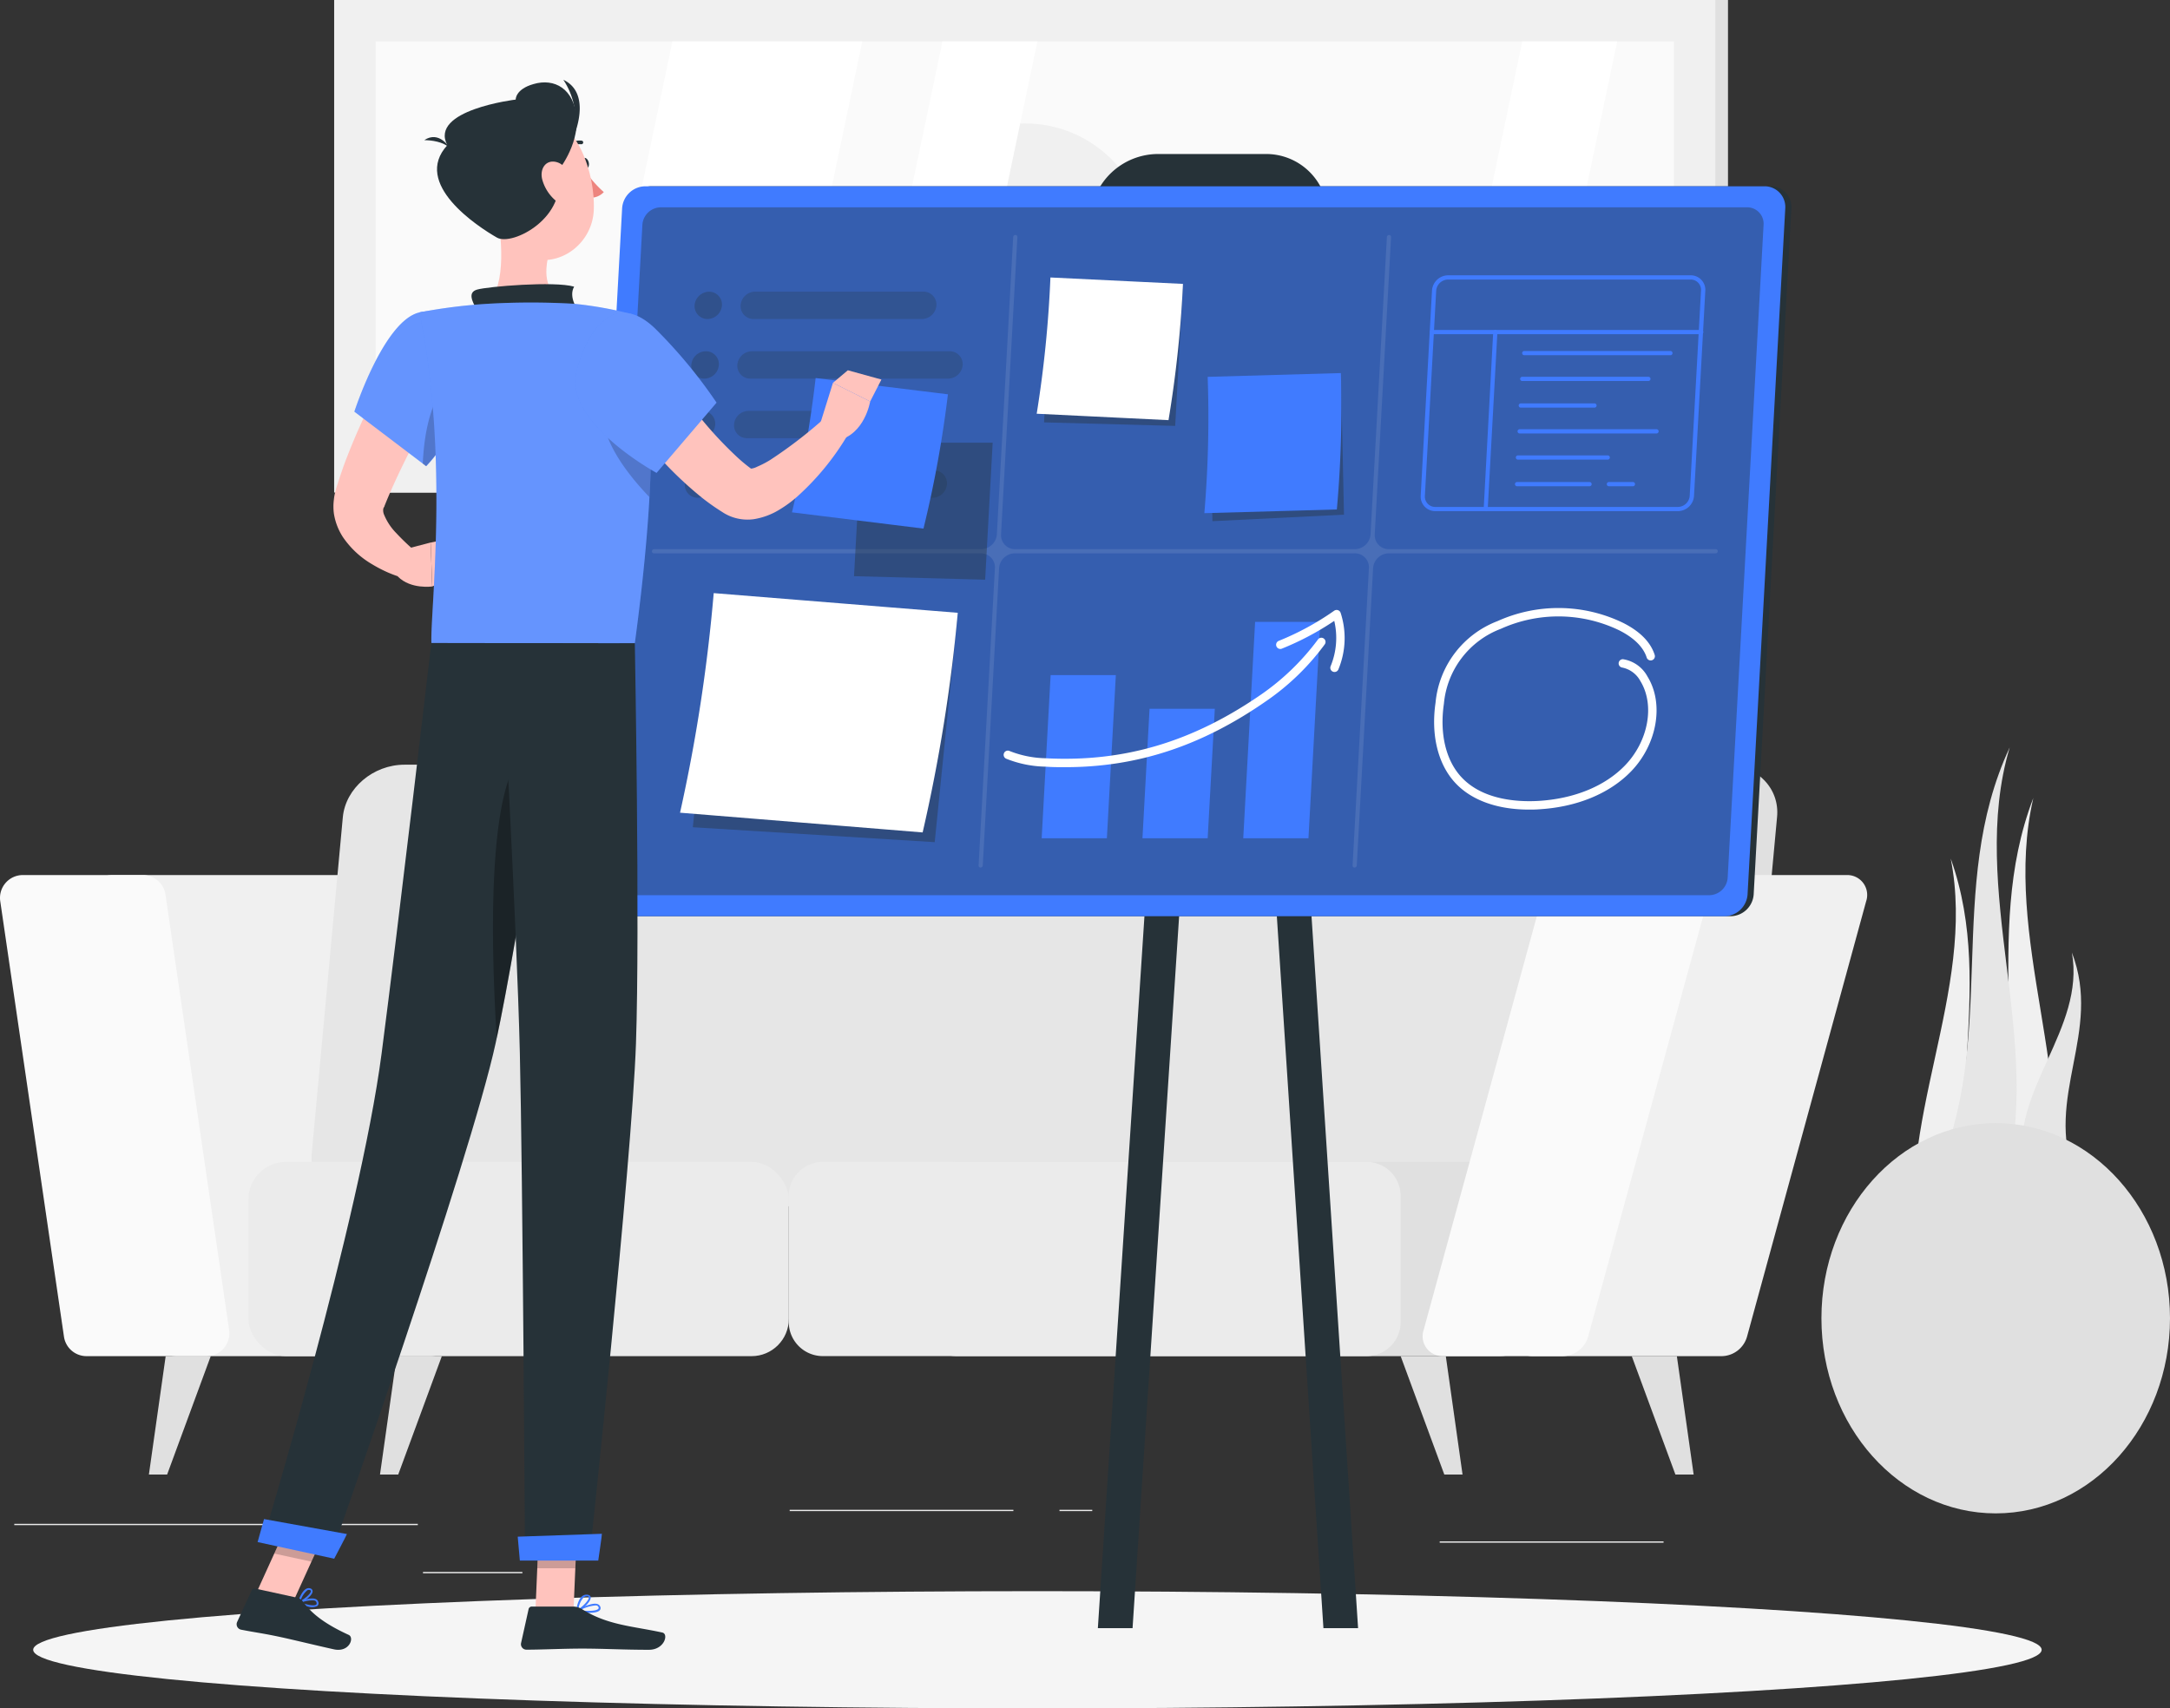 <svg id="Camada_1" data-name="Camada 1" xmlns="http://www.w3.org/2000/svg" viewBox="0 0 500 393.694"><rect x="0" y="0" width="500" height="393.694" fill="#333333" stroke="none"/><defs><style>.cls-1{fill:#ebebeb;}.cls-2{fill:#f0f0f0;}.cls-16,.cls-3{fill:#fafafa;}.cls-4{fill:#e0e0e0;}.cls-5{fill:#e6e6e6;}.cls-11,.cls-6{fill:#fff;}.cls-7{fill:#f5f5f5;}.cls-10,.cls-13,.cls-8{fill:#263238;}.cls-9{fill:#407bff;}.cls-10{opacity:0.4;}.cls-10,.cls-11,.cls-13,.cls-16,.cls-17,.cls-18{isolation:isolate;}.cls-11{opacity:0.1;}.cls-12,.cls-18{opacity:0.3;}.cls-13{opacity:0.8;}.cls-14{fill:#ffc3bd;}.cls-15{fill:#ed847e;}.cls-16,.cls-17{opacity:0.2;}</style></defs><title>project_i</title><rect class="cls-1" x="3.291" y="351.161" width="92.979" height="0.298"/><rect class="cls-1" x="97.463" y="362.248" width="22.902" height="0.298"/><rect class="cls-1" x="181.956" y="347.927" width="51.543" height="0.298"/><rect class="cls-1" x="244.121" y="347.927" width="7.554" height="0.298"/><rect class="cls-1" x="331.729" y="355.207" width="51.579" height="0.298"/><path class="cls-2" d="M99.253,378.286H40.608a5.263,5.263,0,0,1-5.203-4.511l-14.679-100.33a5.263,5.263,0,0,1,5.215-6.027H84.574a5.251,5.251,0,0,1,5.203,4.499l14.679,100.342a5.263,5.263,0,0,1-5.203,6.027Z" transform="translate(0 -65.768)"/><path class="cls-3" d="M47.59,378.286H19.939a5.251,5.251,0,0,1-5.203-4.511L.056,273.445a5.263,5.263,0,0,1,5.203-6.027H32.911a5.275,5.275,0,0,1,5.215,4.499l14.667,100.342A5.263,5.263,0,0,1,47.59,378.286Z" transform="translate(0 -65.768)"/><path class="cls-4" d="M397.546,241.987H112.535c-7.244,0-13.605,5.43-14.225,12.125l-7.16,77.464c-.621,6.695,4.774,12.125,11.934,12.125H388.07c7.244,0,13.605-5.43,14.225-12.125L409.456,254.112C410.148,247.417,404.79,241.987,397.546,241.987Z" transform="translate(0 -65.768)"/><path class="cls-5" d="M378.201,241.987H93.214c-7.244,0-13.605,5.43-14.225,12.125l-7.16,77.464c-.621,6.695,4.774,12.125,11.934,12.125H368.749c7.244,0,13.617-5.43,14.225-12.125l7.16-77.464C390.803,247.417,385.445,241.987,378.201,241.987Z" transform="translate(0 -65.768)"/><rect class="cls-1" x="57.245" y="267.766" width="124.509" height="44.753" rx="8.581"/><rect class="cls-4" x="212.448" y="267.766" width="140.99" height="44.753" rx="7.853"/><path class="cls-1" d="M189.594,267.754H314.878a7.853,7.853,0,0,1,7.853,7.853V304.654a7.853,7.853,0,0,1-7.853,7.853H189.594a7.853,7.853,0,0,1-7.853-7.853V275.606A7.853,7.853,0,0,1,189.594,267.754Z"/><path class="cls-2" d="M396.77,378.286H353.151a4.583,4.583,0,0,1-4.451-6.027l27.448-100.342a6.194,6.194,0,0,1,5.788-4.499H425.555a4.583,4.583,0,0,1,4.439,6.027l-27.448,100.33A6.17,6.17,0,0,1,396.77,378.286Z" transform="translate(0 -65.768)"/><path class="cls-3" d="M360.12,378.286H332.469a4.583,4.583,0,0,1-4.439-6.027L355.478,271.918a6.182,6.182,0,0,1,5.788-4.499h27.663a4.583,4.583,0,0,1,4.451,6.027l-27.448,100.33A6.194,6.194,0,0,1,360.12,378.286Z" transform="translate(0 -65.768)"/><polygon class="cls-4" points="336.992 339.8 332.791 339.8 322.731 312.518 333.137 312.518 336.992 339.8"/><polygon class="cls-4" points="390.242 339.8 386.041 339.8 375.981 312.518 386.375 312.518 390.242 339.8"/><polygon class="cls-4" points="87.557 339.8 91.758 339.8 101.807 312.518 91.412 312.518 87.557 339.8"/><polygon class="cls-4" points="34.307 339.8 38.508 339.8 48.557 312.518 38.174 312.518 34.307 339.8"/><rect class="cls-4" x="79.919" width="318.235" height="113.505"/><rect class="cls-2" x="76.996" width="318.235" height="113.505"/><rect class="cls-3" x="86.555" y="9.547" width="299.14" height="94.411"/><circle class="cls-2" cx="236.125" cy="56.747" r="28.308"/><polygon class="cls-6" points="135.103 103.958 154.937 9.547 198.688 9.547 178.865 103.958 135.103 103.958"/><polygon class="cls-6" points="197.327 103.958 217.162 9.547 239.037 9.547 219.214 103.958 197.327 103.958"/><polygon class="cls-6" points="330.918 103.958 350.752 9.547 372.627 9.547 352.805 103.958 330.918 103.958"/><path class="cls-2" d="M468.506,249.661c-7.423,32.222,10.741,65.423,3.306,97.597l-7.351-.31-7.351-.298C469.437,314.666,456.238,281.632,468.506,249.661Z" transform="translate(0 -65.768)"/><path class="cls-2" d="M449.471,263.612c6.086,30.766-13.438,61.532-7.351,92.298h14.715C445.843,325.132,460.462,294.378,449.471,263.612Z" transform="translate(0 -65.768)"/><path class="cls-5" d="M463.064,238.013c-9.738,32.807,8.354,68.215-1.384,101.022l-7.996-.752-7.996-.74C460.761,305.25,447.991,270.342,463.064,238.013Z" transform="translate(0 -65.768)"/><path class="cls-5" d="M477.397,285.284c3.139,17.734-14.321,31.685-11.23,49.431l5.967,1.086,5.967,1.086C470.94,318.425,484.486,303.746,477.397,285.284Z" transform="translate(0 -65.768)"/><ellipse class="cls-4" cx="459.842" cy="303.783" rx="40.158" ry="44.968"/><g id="freepik--Shadow--inject-113"><ellipse id="freepik--path--inject-113" class="cls-7" cx="239.037" cy="380.185" rx="231.39" ry="13.509"/></g><g id="freepik--Board--inject-113"><path class="cls-8" d="M398.715,276.906h-257.896a4.774,4.774,0,0,1-4.782-4.766q-0-.141.008-.282l8.712-158.115a5.418,5.418,0,0,1,5.335-5.048H407.988a4.774,4.774,0,0,1,4.782,4.766q0.0.141-.008.282l-8.688,158.115A5.394,5.394,0,0,1,398.715,276.906Z" transform="translate(0 -65.768)"/><path class="cls-8" d="M290.222,135.582H265.292a14.178,14.178,0,0,1-14.35-14.004q-.007-.547.029-1.093l.251-4.607a15.681,15.681,0,0,1,15.443-14.619h24.918a14.19,14.19,0,0,1,14.349,14.028q.006.534-.028,1.068l-.251,4.607A15.705,15.705,0,0,1,290.222,135.582Z" transform="translate(0 -65.768)"/><polygon class="cls-8" points="312.921 375.196 304.937 375.196 282.942 39.013 290.938 39.013 312.921 375.196"/><polygon class="cls-8" points="252.964 375.196 260.96 375.196 282.942 39.013 274.959 39.013 252.964 375.196"/><path class="cls-9" d="M397.343,276.906h-257.896a4.774,4.774,0,0,1-4.782-4.766q-0-.141.008-.282l8.676-158.115a5.418,5.418,0,0,1,5.335-5.048H406.58a4.774,4.774,0,0,1,4.782,4.766q0.0.141-.008.282l-8.688,158.115A5.394,5.394,0,0,1,397.343,276.906Z" transform="translate(0 -65.768)"/><path class="cls-10" d="M143.564,272.061a3.783,3.783,0,0,1-3.827-3.739q-.002-.148.008-.295l8.27-150.453a4.308,4.308,0,0,1,4.249-4.034H402.534a3.783,3.783,0,0,1,3.827,3.739q.002.148-.008.295l-8.27,150.453a4.308,4.308,0,0,1-4.26,4.034Z" transform="translate(0 -65.768)"/><path class="cls-11" d="M395.374,192.317H320.01a3.21,3.21,0,0,1-3.253-3.167q-.002-.129.007-.258l3.759-68.49a.465.465,0,0,0-.441-.489l-.013-0a.525.525,0,0,0-.513.489l-3.759,68.49a3.676,3.676,0,0,1-3.58,3.425H233.905a3.21,3.21,0,0,1-3.253-3.167q-.002-.129.007-.258l3.759-68.49a.465.465,0,0,0-.441-.489l-.013-0a.525.525,0,0,0-.513.489l-3.759,68.49a3.676,3.676,0,0,1-3.58,3.425H150.725a.513.513,0,0,0-.513.489.454.454,0,0,0,.429.477q.012.001.024.001h75.328a3.222,3.222,0,0,1,3.253,3.191q.001.123-.007.246l-3.759,68.478a.442.442,0,0,0,.454.489.525.525,0,0,0,.513-.489l3.759-68.478a3.664,3.664,0,0,1,3.58-3.437h78.276a3.222,3.222,0,0,1,3.353,3.437L311.656,265.199a.442.442,0,0,0,.454.489.525.525,0,0,0,.513-.489l3.759-68.478a3.664,3.664,0,0,1,3.58-3.437h75.328a.525.525,0,0,0,.513-.477.453.453,0,0,0-.416-.488Z" transform="translate(0 -65.768)"/><polygon class="cls-10" points="272.512 66.557 242.259 66.557 240.564 97.335 270.782 98.146 272.512 66.557"/><path class="cls-6" d="M269.242,162.589l-30.372-1.48a266.739,266.739,0,0,0,3.163-31.399l30.539,1.48A266.912,266.912,0,0,1,269.242,162.589Z" transform="translate(0 -65.768)"/><polygon class="cls-10" points="308.995 87.119 278.694 89.434 279.362 120.105 309.675 118.601 308.995 87.119"/><path class="cls-9" d="M308.028,183.176l-30.527.847a263.465,263.465,0,0,0,.764-31.411l30.695-.871A263.949,263.949,0,0,1,308.028,183.176Z" transform="translate(0 -65.768)"/><polygon class="cls-10" points="220.515 143.078 164.664 140.954 159.639 190.635 215.372 194.072 220.515 143.078"/><path class="cls-6" d="M212.591,257.597l-55.899-4.547a381.686,381.686,0,0,0,7.757-50.601l56.234,4.535A378.847,378.847,0,0,1,212.591,257.597Z" transform="translate(0 -65.768)"/><g class="cls-12"><path class="cls-8" d="M163.029,139.282h0a2.972,2.972,0,0,1-2.989-2.954q-.001-.098.005-.196h0a3.389,3.389,0,0,1,3.33-3.139h0a2.96,2.96,0,0,1,2.978,2.941q.001.105-.006.209h0A3.377,3.377,0,0,1,163.029,139.282Z" transform="translate(0 -65.768)"/><path class="cls-13" d="M212.376,139.282H173.626a2.96,2.96,0,0,1-2.978-2.942q-.001-.105.006-.209h0a3.365,3.365,0,0,1,3.318-3.151h38.81a2.972,2.972,0,0,1,2.989,2.954q.001.098-.005.196h0A3.389,3.389,0,0,1,212.376,139.282Z" transform="translate(0 -65.768)"/><path class="cls-8" d="M162.277,153.018h0a2.96,2.96,0,0,1-2.99-2.929q-.001-.111.006-.221h0a3.377,3.377,0,0,1,3.365-3.151h0a2.96,2.96,0,0,1,2.978,2.942q.001.105-.006.209h0A3.377,3.377,0,0,1,162.277,153.018Z" transform="translate(0 -65.768)"/><path class="cls-13" d="M218.486,153.018H172.874a2.972,2.972,0,0,1-2.989-2.954q-.001-.098.005-.196h0a3.389,3.389,0,0,1,3.33-3.151h45.612a2.972,2.972,0,0,1,2.989,2.954q.001.098-.005.196h0A3.389,3.389,0,0,1,218.486,153.018Z" transform="translate(0 -65.768)"/><path class="cls-8" d="M161.465,166.742h0a2.948,2.948,0,0,1-2.978-2.917q-.001-.111.006-.221h0a3.365,3.365,0,0,1,3.318-3.151h0a2.96,2.96,0,0,1,2.99,2.929q.001.111-.006.221h0A3.377,3.377,0,0,1,161.465,166.742Z" transform="translate(0 -65.768)"/><path class="cls-13" d="M194.32,166.742H172.11a2.948,2.948,0,0,1-2.978-2.917q-.001-.111.006-.221h0a3.365,3.365,0,0,1,3.318-3.151h22.209a2.948,2.948,0,0,1,2.978,2.917q.001.117-.007.234h0A3.365,3.365,0,0,1,194.32,166.742Z" transform="translate(0 -65.768)"/><path class="cls-13" d="M214.882,180.478H192.673a2.96,2.96,0,0,1-2.978-2.942q-.001-.105.006-.209h0a3.377,3.377,0,0,1,3.318-3.151h22.209a2.96,2.96,0,0,1,2.978,2.942q.001.105-.006.209h0A3.377,3.377,0,0,1,214.882,180.478Z" transform="translate(0 -65.768)"/><path class="cls-8" d="M160.761,180.478h0a2.96,2.96,0,0,1-2.978-2.942q-.001-.105.006-.209h0a3.377,3.377,0,0,1,3.318-3.151h0a2.96,2.96,0,0,1,2.978,2.942q.001.105-.006.209h0A3.377,3.377,0,0,1,160.761,180.478Z" transform="translate(0 -65.768)"/><path class="cls-13" d="M181.61,180.478H171.359a2.96,2.96,0,0,1-2.978-2.942q-.001-.105.006-.209h0a3.377,3.377,0,0,1,3.318-3.151h10.251a2.96,2.96,0,0,1,2.99,2.929q.001.111-.006.221h0A3.377,3.377,0,0,1,181.61,180.478Z" transform="translate(0 -65.768)"/></g><polygon class="cls-9" points="257.105 155.573 242.08 155.573 240.016 193.177 255.041 193.177 257.105 155.573"/><polygon class="cls-9" points="279.911 163.33 264.874 163.33 263.239 193.177 278.264 193.177 279.911 163.33"/><polygon class="cls-9" points="304.221 143.305 289.196 143.305 286.463 193.177 301.488 193.177 304.221 143.305"/><path class="cls-6" d="M245.434,242.56c-1.492,0-2.995,0-4.511-.119a25.551,25.551,0,0,1-9.094-1.838.979.979,0,0,1-.489-1.289.967.967,0,0,1,1.279-.482l.01.004a23.868,23.868,0,0,0,8.354,1.671c18.032.931,33.821-3.771,49.717-14.774a55.637,55.637,0,0,0,12.925-12.531.967.967,0,1,1,1.587,1.098,56.09,56.09,0,0,1-13.378,12.972C276.916,237.667,262.058,242.56,245.434,242.56Z" transform="translate(0 -65.768)"/><path class="cls-6" d="M307.491,220.625a.967.967,0,0,1-.895-1.337,17.078,17.078,0,0,0,.835-10.442,65.053,65.053,0,0,1-12.006,6.373.967.967,0,1,1-.781-1.768q.026-.012.053-.022a63.358,63.358,0,0,0,12.734-6.934.979.979,0,0,1,1.468.489,18.844,18.844,0,0,1-.513,13.044A.967.967,0,0,1,307.491,220.625Z" transform="translate(0 -65.768)"/><path class="cls-9" d="M386.626,183.558H330.727a3.353,3.353,0,0,1-3.385-3.322q-.001-.129.008-.258l2.602-47.259a3.759,3.759,0,0,1,3.7-3.509h55.911a3.353,3.353,0,0,1,3.373,3.334q.001.123-.008.246l-2.602,47.259A3.759,3.759,0,0,1,386.626,183.558Zm-52.975-53.369a2.769,2.769,0,0,0-2.733,2.602L328.316,180.049a2.387,2.387,0,0,0,2.227,2.537q.08.005.16.005h55.899a2.769,2.769,0,0,0,2.733-2.602l2.602-47.259a2.372,2.372,0,0,0-2.399-2.542Z" transform="translate(0 -65.768)"/><path class="cls-9" d="M391.913,142.779H329.855a.489.489,0,0,1,0-.967h62.057a.489.489,0,1,1,0,.967Z" transform="translate(0 -65.768)"/><path class="cls-9" d="M342.315,183.558h0a.489.489,0,0,1-.454-.513L344.057,142.266a.477.477,0,0,1,.499-.454l.014.001a.489.489,0,0,1,.454.513L342.792,183.116A.489.489,0,0,1,342.315,183.558Z" transform="translate(0 -65.768)"/><path class="cls-9" d="M384.812,147.624h-33.666a.489.489,0,0,1,0-.967H384.812a.489.489,0,1,1,0,.967Z" transform="translate(0 -65.768)"/><path class="cls-9" d="M379.74,153.567H350.824a.489.489,0,1,1,0-.967H379.74a.489.489,0,1,1,0,.967Z" transform="translate(0 -65.768)"/><path class="cls-9" d="M367.317,159.701h-16.827a.489.489,0,1,1,0-.967h16.827a.489.489,0,1,1,0,.967Z" transform="translate(0 -65.768)"/><path class="cls-9" d="M370.372,171.683H349.833a.489.489,0,1,1,0-.967h20.539a.489.489,0,1,1,0,.967Z" transform="translate(0 -65.768)"/><path class="cls-9" d="M366.326,177.817h-16.839a.489.489,0,0,1,0-.967h16.839a.489.489,0,0,1,0,.967Z" transform="translate(0 -65.768)"/><path class="cls-9" d="M376.172,177.817h-5.382a.489.489,0,1,1,0-.967h5.382a.489.489,0,1,1,0,.967Z" transform="translate(0 -65.768)"/><path class="cls-9" d="M381.685,165.656H350.155a.489.489,0,0,1,0-.979h31.53a.489.489,0,0,1,0,.979Z" transform="translate(0 -65.768)"/><path class="cls-6" d="M352.292,252.334c-7.304,0-13.283-2.16-16.994-6.17-3.974-4.284-5.621-11.027-4.523-18.498a22.329,22.329,0,0,1,14.261-18.76,34.155,34.155,0,0,1,28.916.382c3.926,1.969,6.385,4.463,7.316,7.411a.97.97,0,0,1-1.85.585c-.764-2.387-2.9-4.535-6.337-6.265a32.222,32.222,0,0,0-27.258-.346,20.431,20.431,0,0,0-13.128,17.281c-1.014,6.886.454,13.044,4.022,16.887,4.953,5.358,13.128,5.74,17.615,5.502,8.282-.465,15.395-3.353,20.049-8.139,5.442-5.609,6.97-13.987,3.58-19.5a6.11,6.11,0,0,0-4.189-3.103.967.967,0,0,1,.191-1.921,7.757,7.757,0,0,1,5.645,3.998c3.867,6.253,2.232,15.646-3.807,21.875-5,5.144-12.567,8.235-21.338,8.724C353.712,252.334,352.996,252.334,352.292,252.334Z" transform="translate(0 -65.768)"/></g><g id="freepik--Character--inject-113"><path class="cls-14" d="M104.563,151.3l-3.449,5.967-3.365,6.122c-2.22,4.093-4.344,8.223-6.277,12.364-.967,2.088-1.886,4.153-2.721,6.23l-.155.382v.084a.954.954,0,0,0-.107.167,3.151,3.151,0,0,0-.167.346,2.494,2.494,0,0,0,.143,1.337,13.283,13.283,0,0,0,2.876,4.356,51.317,51.317,0,0,0,4.666,4.416L93.202,199.036a29.238,29.238,0,0,1-3.855-1.36,31.746,31.746,0,0,1-3.58-1.862,20.813,20.813,0,0,1-6.731-6.242,13.915,13.915,0,0,1-2.1-5.442,12.316,12.316,0,0,1,0-3.246,9.796,9.796,0,0,1,.274-1.587l.191-.776.143-.477c.776-2.387,1.563-4.857,2.494-7.16,1.814-4.678,3.867-9.213,6.086-13.617,1.122-2.196,2.267-4.38,3.485-6.528s2.387-4.249,3.819-6.421Z" transform="translate(0 -65.768)"/><path class="cls-14" d="M92.963,192.425l6.265-1.635.358,10.12s-4.905.728-7.9-2.267Z" transform="translate(0 -65.768)"/><polygon class="cls-14" points="108.12 123.315 106.7 132.206 99.587 135.142 99.229 125.022 108.12 123.315"/><path class="cls-8" d="M134.017,103.587c.143.692.621,1.193,1.074,1.086s.716-.728.573-1.42-.621-1.193-1.074-1.086S133.921,102.895,134.017,103.587Z" transform="translate(0 -65.768)"/><path class="cls-15" d="M134.613,104.78a25.313,25.313,0,0,0,4.511,5.251,4.034,4.034,0,0,1-3.174,1.289Z" transform="translate(0 -65.768)"/><path class="cls-8" d="M130.735,100.257a.412.412,0,0,1-.286-.693l.011-.011a4.129,4.129,0,0,1,3.58-1.372.406.406,0,0,1,.336.465l-.002.012a.418.418,0,0,1-.477.346h0a3.294,3.294,0,0,0-2.781,1.11A.406.406,0,0,1,130.735,100.257Z" transform="translate(0 -65.768)"/><path class="cls-14" d="M114.314,113.325c1.265,6.421,2.518,18.176-1.969,22.448,0,0,1.754,6.504,13.665,6.504,13.128,0,6.265-6.504,6.265-6.504-7.16-1.707-6.97-7.005-5.716-11.994Z" transform="translate(0 -65.768)"/><path class="cls-8" d="M109.755,136.967c-.955-1.778-2.017-3.819.167-4.463,2.387-.704,17.83-2.005,22.365-.68-1.396,2.47.955,5.514.955,5.514Z" transform="translate(0 -65.768)"/><path class="cls-9" d="M70.933,435.976a2.84,2.84,0,0,0,2.184-.119.847.847,0,0,0,.203-.967.967.967,0,0,0-.537-.609c-1.193-.561-3.902.549-4.022.597a.191.191,0,0,0-.131.179.215.215,0,0,0,.119.191A10.942,10.942,0,0,0,70.933,435.976Zm1.42-1.396a1.251,1.251,0,0,1,.251.072.573.573,0,0,1,.31.358c.119.382,0,.489-.072.537-.465.394-2.22,0-3.449-.465A6.766,6.766,0,0,1,72.353,434.58Z" transform="translate(0 -65.768)"/><path class="cls-9" d="M68.797,435.272h.095c.991-.286,3.115-1.79,3.139-2.781a.68.68,0,0,0-.525-.68,1.122,1.122,0,0,0-.919.072c-1.193.609-1.921,3.031-1.945,3.139a.215.215,0,0,0,0,.203Zm2.482-3.103h.084c.263.095.263.215.263.275,0,.585-1.42,1.766-2.387,2.244a5.096,5.096,0,0,1,1.599-2.47A.74.74,0,0,1,71.279,432.169Z" transform="translate(0 -65.768)"/><path class="cls-9" d="M135.664,437.444c1.122,0,2.208-.155,2.578-.656a.8.8,0,0,0,0-.907,1.038,1.038,0,0,0-.656-.489c-1.456-.394-4.523,1.349-4.654,1.432a.191.191,0,0,0-.095.215.203.203,0,0,0,.155.167A16.025,16.025,0,0,0,135.664,437.444ZM137.048,435.749a1.456,1.456,0,0,1,.406,0,.609.609,0,0,1,.406.286c.143.263.095.394,0,.465-.406.561-2.626.573-4.249.346a9.332,9.332,0,0,1,3.437-1.098Z" transform="translate(0 -65.768)"/><path class="cls-9" d="M133.014,437.205h.084c1.062-.477,3.151-2.387,2.995-3.365,0-.239-.203-.525-.776-.585a1.587,1.587,0,0,0-1.193.358c-1.11.919-1.349,3.282-1.36,3.377a.251.251,0,0,0,.095.191A.203.203,0,0,0,133.014,437.205Zm2.136-3.58h.119c.382,0,.406.179.406.227.095.597-1.325,2.088-2.387,2.733a4.774,4.774,0,0,1,1.193-2.697,1.098,1.098,0,0,1,.728-.239Z" transform="translate(0 -65.768)"/><polygon class="cls-14" points="123.372 371.234 132.143 371.234 133.014 350.922 124.243 350.922 123.372 371.234"/><polygon class="cls-14" points="59.023 367.177 67.592 369.026 76.196 350.123 67.627 348.261 59.023 367.177"/><path class="cls-8" d="M68.379,433.935l-9.547-2.088a.764.764,0,0,0-.847.43L54.643,439.532a1.277,1.277,0,0,0,.919,1.79c3.377.668,5.048.823,9.285,1.742,2.602.561,8.485,1.993,12.077,2.781s4.774-2.685,3.437-3.318c-6.289-2.876-8.915-5.406-10.621-7.769A2.148,2.148,0,0,0,68.379,433.935Z" transform="translate(0 -65.768)"/><path class="cls-8" d="M132.083,435.988h-9.547a.752.752,0,0,0-.74.597l-1.73,7.793a1.265,1.265,0,0,0,1.253,1.551c3.461,0,8.449-.251,12.793-.251,5.072,0,9.452.275,15.407.275,3.58,0,4.607-3.64,3.091-3.974-6.85-1.492-12.459-1.659-18.379-5.311A4.106,4.106,0,0,0,132.083,435.988Z" transform="translate(0 -65.768)"/><path class="cls-9" d="M96.639,137.766c-8.211,1.886-14.989,22.866-14.989,22.866l16.565,12.567a36.089,36.089,0,0,0,8.748-16.207C109.731,146.001,105.041,135.833,96.639,137.766Z" transform="translate(0 -65.768)"/><path class="cls-16" d="M96.639,137.766c-8.211,1.886-14.989,22.866-14.989,22.866l16.565,12.567a36.089,36.089,0,0,0,8.748-16.207C109.731,146.001,105.041,135.833,96.639,137.766Z" transform="translate(0 -65.768)"/><path class="cls-17" d="M103.68,153.185c-4.463,4.416-5.967,12.459-6.265,19.453l.728.561a36.041,36.041,0,0,0,8.76-16.207c.167-.656.31-1.313.43-1.957Z" transform="translate(0 -65.768)"/><path class="cls-9" d="M145.76,138.208s9.332,10.538.513,75.782H99.408c-.322-7.16,4.201-42.318-2.745-76.235a122.755,122.755,0,0,1,15.705-1.981,173.361,173.361,0,0,1,19.93,0A87.717,87.717,0,0,1,145.76,138.208Z" transform="translate(0 -65.768)"/><path class="cls-16" d="M145.76,138.208s9.332,10.538.513,75.782H99.408c-.322-7.16,4.201-42.318-2.745-76.235a122.755,122.755,0,0,1,15.705-1.981,173.361,173.361,0,0,1,19.93,0A87.717,87.717,0,0,1,145.76,138.208Z" transform="translate(0 -65.768)"/><path class="cls-17" d="M149.853,158.15l-.179-.155-10.657,2.554c-.609,7.16,6.802,15.825,10.621,19.763A204.609,204.609,0,0,0,149.853,158.15Z" transform="translate(0 -65.768)"/><polygon class="cls-17" points="133.014 350.934 132.561 361.401 123.789 361.401 124.243 350.934 133.014 350.934"/><polygon class="cls-17" points="67.615 348.261 76.196 350.123 71.757 359.873 63.176 358.011 67.615 348.261"/><path class="cls-14" d="M110.65,106.809c2.244,8.414,3.139,13.438,8.354,16.934,7.793,5.263,17.507-.776,17.818-9.679.274-8.02-3.461-20.419-12.483-22.114a11.863,11.863,0,0,0-13.688,14.858Z" transform="translate(0 -65.768)"/><path class="cls-8" d="M114.504,120.522c3.58,2.041,16.6-4.774,13.927-15.156,0,0,4.965-5.967,4.404-12.555s-5.084-9.094-9.893-7.674c-4.237,1.193-4.117,3.58-4.117,3.58s-20.037,2.387-15.753,10.514C94.909,108.098,110.041,117.968,114.504,120.522Z" transform="translate(0 -65.768)"/><path class="cls-8" d="M103.633,99.876s-2.387-4.129-5.872-1.814C99.408,98.085,102.081,98.384,103.633,99.876Z" transform="translate(0 -65.768)"/><path class="cls-8" d="M132.191,97.19s4.368-9.858-2.387-13.032A16.851,16.851,0,0,1,132.191,97.19Z" transform="translate(0 -65.768)"/><path class="cls-14" d="M124.947,107.167a9.798,9.798,0,0,0,3.58,5.227c2.279,1.695,3.986,0,3.831-2.554-.155-2.327-1.516-5.967-4.034-6.695S124.29,104.637,124.947,107.167Z" transform="translate(0 -65.768)"/><path class="cls-8" d="M129.649,213.989s-9.953,66.986-15.419,92.048C108.263,333.486,76.172,424.471,76.172,424.471l-15.693-3.401S82.915,346.959,87.927,308.531C91.782,279.018,99.384,213.942,99.384,213.942Z" transform="translate(0 -65.768)"/><path class="cls-9" d="M79.931,419.28c.072,0-2.924,5.681-2.924,5.681L59.357,421.13l1.48-5.299Z" transform="translate(0 -65.768)"/><path class="cls-18" d="M123.36,237.858c-11.504,2.256-10.287,45.159-8.903,67.225,3.318-15.598,8.175-45.612,11.493-66.915A3.926,3.926,0,0,0,123.36,237.858Z" transform="translate(0 -65.768)"/><path class="cls-8" d="M146.273,213.989s1.193,65.554.263,92.286C145.545,334.082,135.795,425.14,135.795,425.14H120.973s-.537-89.434-1.193-116.739c-.716-29.835-4.308-94.411-4.308-94.411Z" transform="translate(0 -65.768)"/><polygon class="cls-10" points="228.726 102.013 198.473 102.013 196.778 132.779 226.995 133.59 228.726 102.013"/><path class="cls-9" d="M212.782,187.579,182.481,183.832a261.357,261.357,0,0,0,5.454-30.945l30.48,3.747A261.62,261.62,0,0,1,212.782,187.579Z" transform="translate(0 -65.768)"/><path class="cls-9" d="M138.683,419.22c.072,0-.835,6.17-.835,6.17H119.779l-.489-5.502Z" transform="translate(0 -65.768)"/><path class="cls-14" d="M150.08,146.204c1.349,2.1,2.888,4.463,4.428,6.635s3.127,4.392,4.774,6.504a89.077,89.077,0,0,0,10.454,11.66,36.669,36.669,0,0,0,2.816,2.387l.716.537a2.768,2.768,0,0,0-.418-.143h-.382a3.891,3.891,0,0,0,1.969-.454,22.268,22.268,0,0,0,3.019-1.563,104.807,104.807,0,0,0,12.65-9.738l5.12,4.129a60.47,60.47,0,0,1-11.481,13.999,27.139,27.139,0,0,1-4.093,3.019,16.075,16.075,0,0,1-6.027,2.244,10.645,10.645,0,0,1-4.559-.394,10.347,10.347,0,0,1-2.327-1.062l-1.026-.656c-1.372-.883-2.673-1.826-3.902-2.793a86.369,86.369,0,0,1-12.913-12.913c-1.874-2.315-3.688-4.654-5.37-7.089s-3.294-4.774-4.869-7.542Z" transform="translate(0 -65.768)"/><path class="cls-9" d="M132.823,151.467c-2.805,11.755,18.462,23.272,18.462,23.272l13.82-16.183a114.412,114.412,0,0,0-14.118-17.042C141.368,132.241,134.995,142.54,132.823,151.467Z" transform="translate(0 -65.768)"/><path class="cls-16" d="M132.823,151.467c-2.805,11.755,18.462,23.272,18.462,23.272l13.82-16.183a114.412,114.412,0,0,0-14.118-17.042C141.368,132.241,134.995,142.54,132.823,151.467Z" transform="translate(0 -65.768)"/><path class="cls-14" d="M188.651,164.475l3.27-10.478,8.581,4.284s-1.253,7.638-7.507,8.963Z" transform="translate(0 -65.768)"/><polygon class="cls-14" points="195.358 85.329 203.091 87.465 200.502 92.513 191.909 88.229 195.358 85.329"/></g></svg>